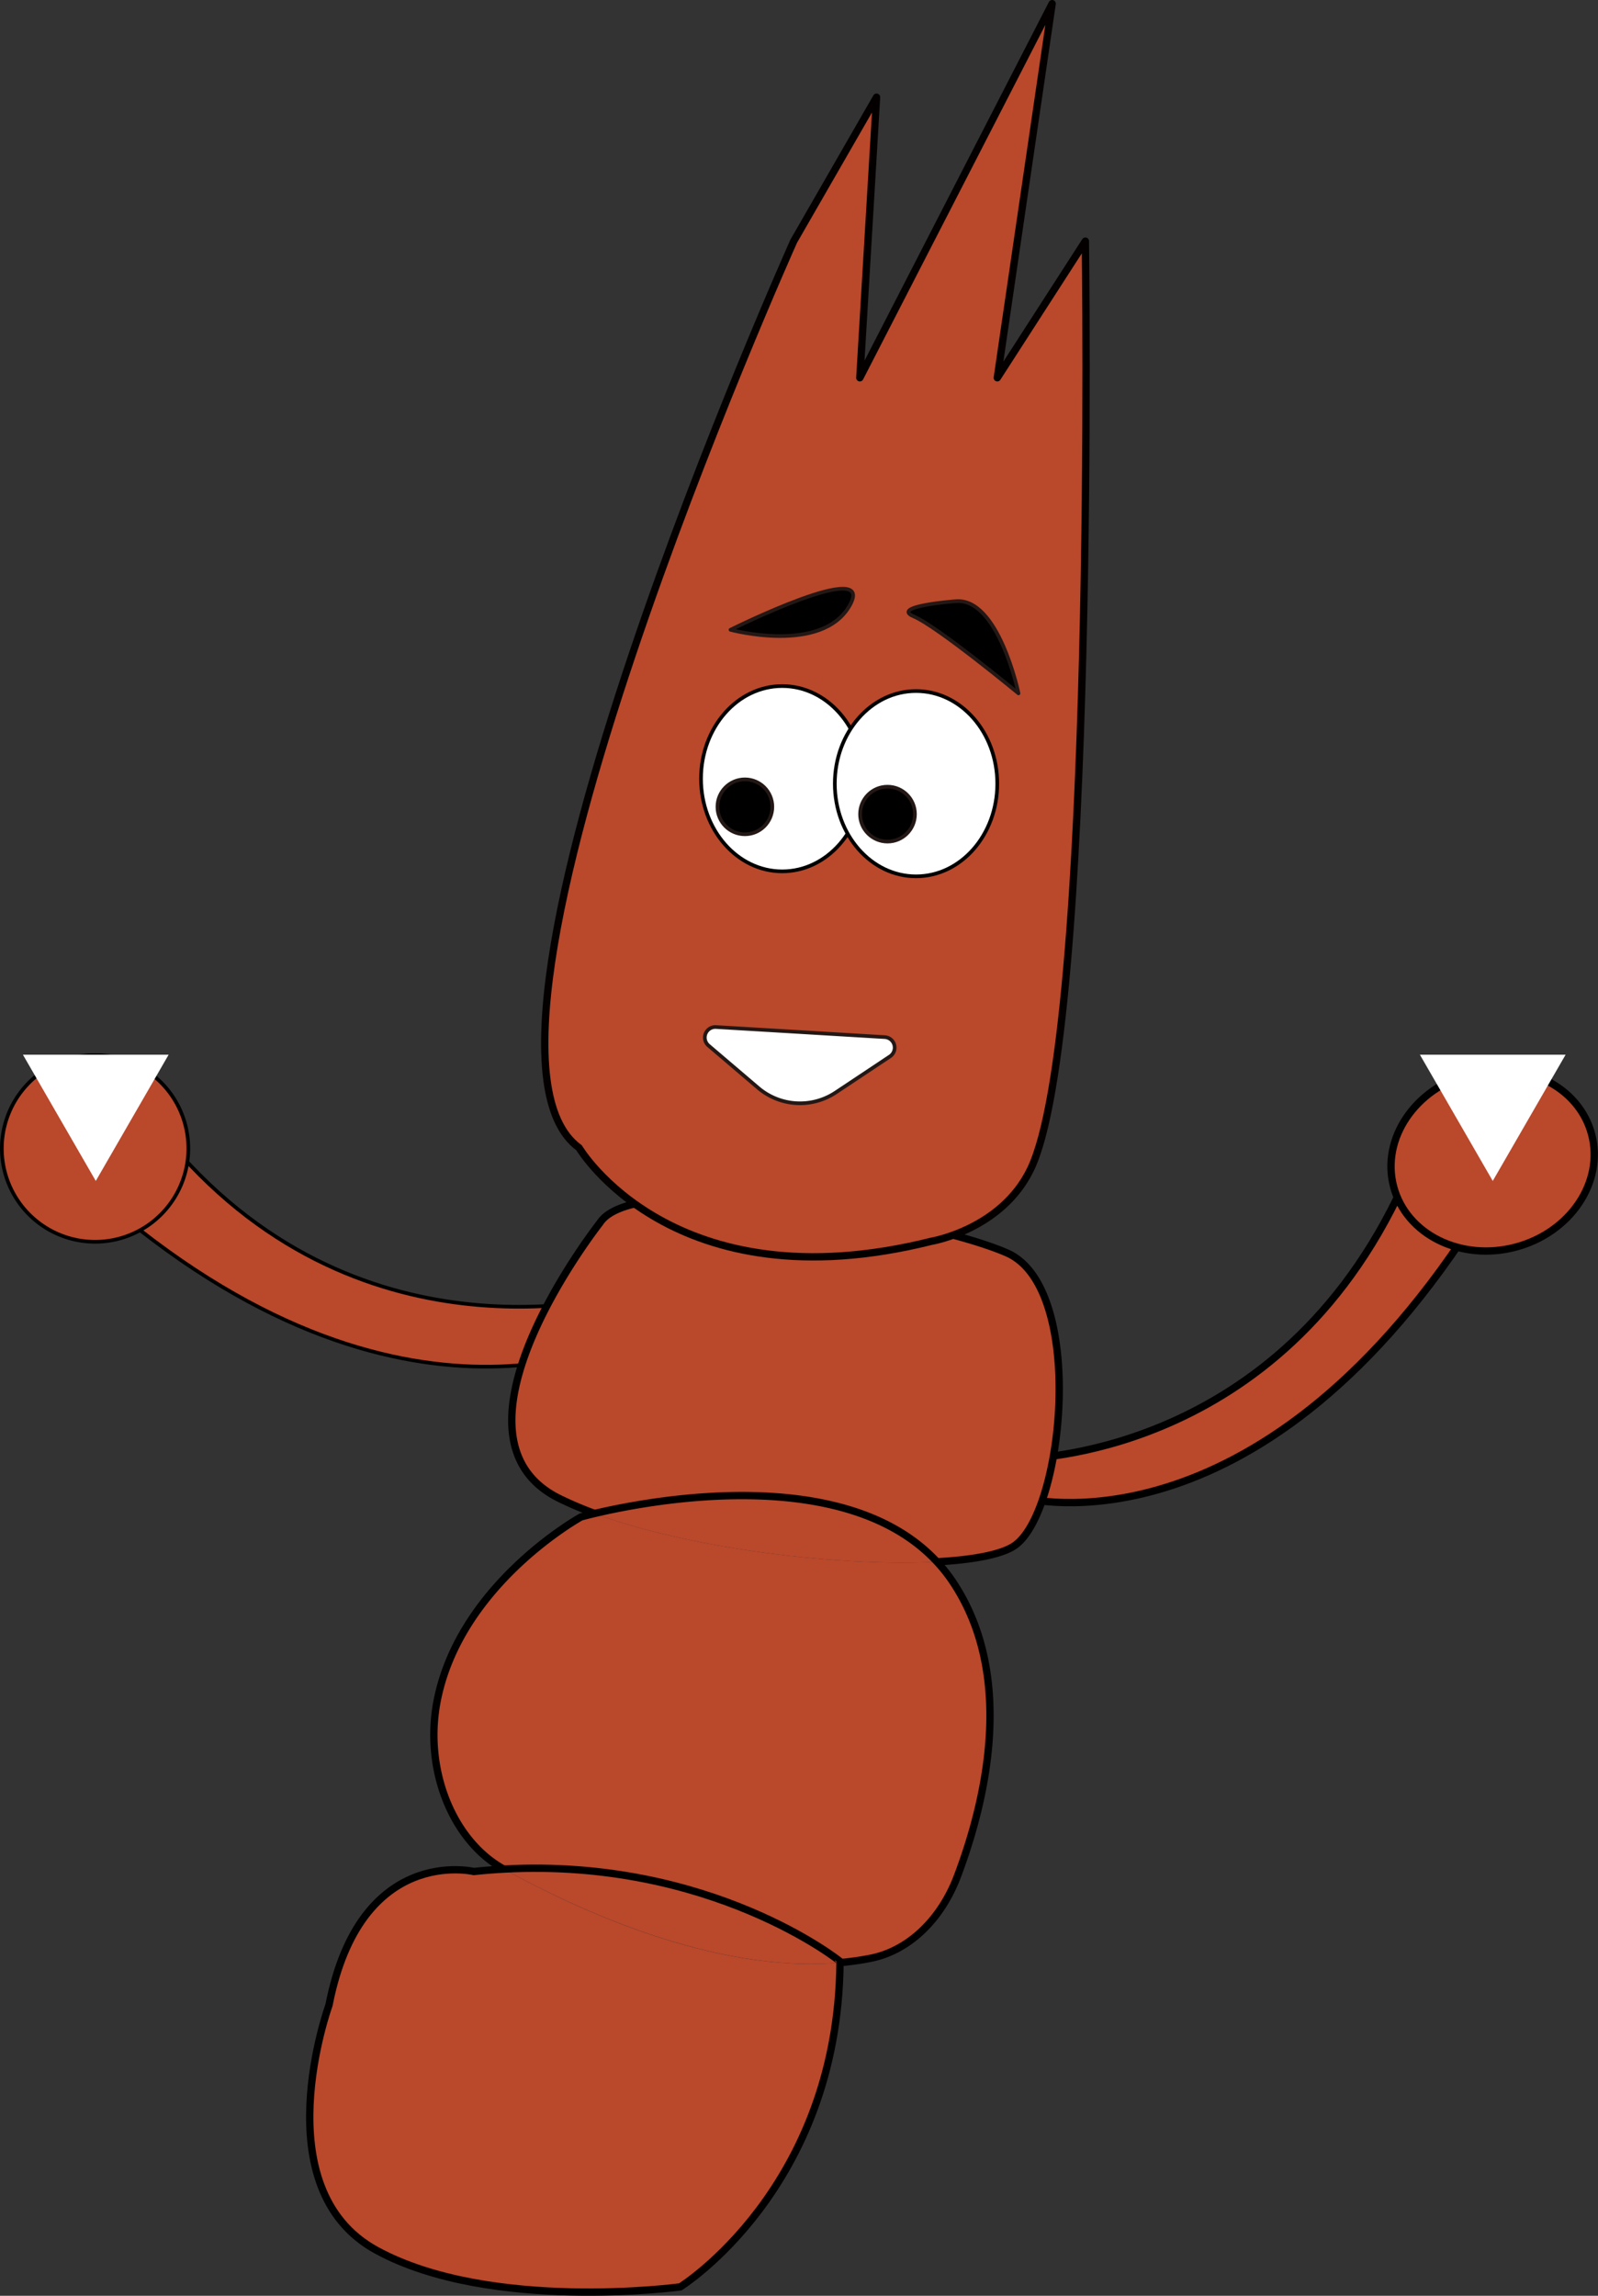 <svg id="shrimp" xmlns="http://www.w3.org/2000/svg" viewBox="0 0 436.97 627.43">
  <rect x="0" y="0" width="436.97" height="627.43" fill="#333333" stroke="none"/>
  <g>
    <g>
      <path d="M671.81,592.35c23-1.94,3.57,10.25,3.57,10.25s-61.08,36.53-144.71-34.36L545,548.51C597.38,613.14,669.06,592.58,671.81,592.35Z" transform="translate(-500.31 -238.5)" fill="#ba482b"/>
      <path d="M671.81,592.35c-2.75.23-74.43,20.79-126.86-43.84l-14.28,19.73c83.63,70.89,144.71,34.36,144.71,34.36S694.78,590.41,671.81,592.35Z" transform="translate(-500.31 -238.5)" fill="none" stroke="#000" stroke-miterlimit="10"/>
    </g>
    <path d="M540.91,573.29a25.5,25.5,0,1,1,6.31-35.51A25.51,25.51,0,0,1,540.91,573.29Z" transform="translate(-500.31 -238.5)" fill="#ba482b" stroke="#000" stroke-miterlimit="10"/>
  </g>
  <g>
    <g>
      <path d="M781.44,637.19c-21,4.82-1,10.74-1,10.74s62.71,16.91,122.17-74.48l-17.1-14.55C852.67,635.31,784,636.61,781.44,637.19Z" transform="translate(-500.31 -238.5)" fill="#ba482b"/>
      <path d="M781.44,637.19c2.51-.58,71.23-1.88,104.1-78.29l17.1,14.55c-59.46,91.39-122.17,74.48-122.17,74.48S760.44,642,781.44,637.19Z" transform="translate(-500.31 -238.5)" fill="none" stroke="#000" stroke-miterlimit="10" stroke-width="2"/>
    </g>
    <ellipse cx="908.48" cy="555.62" rx="28" ry="24.5" transform="translate(-612.06 11.86) rotate(-14.79)" fill="#ba482b" stroke="#000" stroke-miterlimit="10" stroke-width="2"/>
  </g>
  <g id="shrimpBody">
    <g>
      <path d="M730,774.88c-.57,61.81-43.68,88.62-43.68,88.62s-51.92,7-83.06-10-13-67-13-67c8.65-44,39.61-36.52,39.61-36.52q4.18-.45,8.22-.66C657.23,759.93,695.5,778,730,774.88Z" transform="translate(-500.31 -238.5)" fill="#ba482b"/>
      <path d="M662.87,652.14a100.09,100.09,0,0,1-9.62-4.09c-34.7-17.13,11.09-75.3,11.09-75.3,9.81-15.25,89.83-1.25,111.37,8.22s15.66,70.63,2,80c-3.52,2.41-11.18,3.86-21.21,4.39C731.32,638.18,677.4,648.69,662.87,652.14Z" transform="translate(-500.31 -238.5)" fill="#ba482b"/>
      <path d="M662.87,652.14c27,9.92,68,14.55,93.63,13.19a42.68,42.68,0,0,1,4.34,5.48c17.28,25.85,8.93,60.13,1.28,80.41-4.57,12.09-13.51,20.46-23.89,22.5a78.16,78.16,0,0,1-8.24,1.16c0-.11,0-.22,0-.33s-35.43-28.32-91.9-25.23l-.11-.06c-14.07-7.8-22-27.4-18-46.44,6.51-31.7,39.26-49.75,39.26-49.75S660.52,652.7,662.87,652.14Z" transform="translate(-500.31 -238.5)" fill="#ba482b"/>
      <path d="M730,774.88c-34.49,3.07-72.76-15-91.89-25.56,56.47-3.09,91.9,25.23,91.9,25.23S730,774.77,730,774.88Z" transform="translate(-500.31 -238.5)" fill="#ba482b"/>
      <path d="M756.5,665.33c-25.62,1.36-66.68-3.27-93.63-13.19C677.4,648.69,731.32,638.18,756.5,665.33Z" transform="translate(-500.31 -238.5)" fill="#ba482b"/>
    </g>
    <g>
      <path d="M638.1,749.32q-4,.21-8.22.66s-31-7.48-39.61,36.52c0,0-18.17,50,13,67s83.06,10,83.06,10,43.11-26.81,43.68-88.62c0-.11,0-.22,0-.33S694.57,746.23,638.1,749.32Z" transform="translate(-500.31 -238.5)" fill="none" stroke="#000" stroke-miterlimit="10" stroke-width="2"/>
      <path d="M730,774.88a78.16,78.16,0,0,0,8.24-1.16c10.38-2,19.32-10.41,23.89-22.5,7.65-20.28,16-54.56-1.28-80.41a42.68,42.68,0,0,0-4.34-5.48c-25.18-27.15-79.1-16.64-93.63-13.19-2.35.56-3.67.93-3.67.93s-32.75,18-39.26,49.75c-3.91,19,4,38.64,18,46.44l.11.06" transform="translate(-500.31 -238.5)" fill="none" stroke="#000" stroke-miterlimit="10" stroke-width="2"/>
      <path d="M756.5,665.33c10-.53,17.69-2,21.21-4.39,13.66-9.34,19.54-70.51-2-80s-101.56-23.47-111.37-8.22c0,0-45.79,58.17-11.09,75.3a100.09,100.09,0,0,0,9.62,4.09" transform="translate(-500.31 -238.5)" fill="none" stroke="#000" stroke-miterlimit="10" stroke-width="2"/>
    </g>
  </g>
  <g id="shrimpHead">
    <g>
      <path d="M797.15,304.4s3,216.31-15,253.68c-8,16.47-27.1,19.66-27.1,19.66-70.76,17.7-96.35-25.56-96.35-25.56-39.54-28.86,58.71-247.78,58.71-247.78L740,265.06l-4.52,76.69L788.12,239.5l-15,102.25Z" transform="translate(-500.31 -238.5)" fill="#ba482b"/>
      <path d="M717.36,304.4s-98.25,218.92-58.71,247.78c0,0,25.59,43.26,96.35,25.56,0,0,19.14-3.19,27.1-19.66,18.07-37.37,15-253.68,15-253.68l-24.08,37.35,15-102.25L735.43,341.75,740,265.06Z" transform="translate(-500.31 -238.5)" fill="none" stroke="#040000" stroke-linecap="round" stroke-linejoin="round" stroke-width="2"/>
    </g>
    <path id="shrimpMouth" d="M707.65,535.83l-13.59-11.58a2.88,2.88,0,0,1,2-5.07l46.19,2.76a2.88,2.88,0,0,1,1.42,5.27l-14.86,9.88A17.64,17.64,0,0,1,707.65,535.83Z" transform="translate(-500.31 -238.5)" fill="#fff" stroke="#231815" stroke-linecap="round" stroke-linejoin="round"/>
    <ellipse cx="213.9" cy="212.82" rx="22.21" ry="25.32" fill="#fff" stroke="#000" stroke-miterlimit="10"/>
    <ellipse cx="250.49" cy="214.18" rx="22.21" ry="25.32" fill="#fff" stroke="#000" stroke-miterlimit="10"/>
  </g>
  <g id="eye">
    <circle cx="203.69" cy="220.5" r="7.5" stroke="#231815" stroke-linecap="round" stroke-linejoin="round"/>
    <circle cx="242.69" cy="222.5" r="7.5" stroke="#231815" stroke-linecap="round" stroke-linejoin="round"/>
  </g>
  <g id="eyebrow">
    <path id="right" d="M700.06,410.62s40.21-20,32.58-6.61S700.06,410.62,700.06,410.62Z" transform="translate(-500.31 -238.5)" stroke="#231815" stroke-linecap="round" stroke-linejoin="round"/>
    <path id="left" d="M778.82,428s-5.49-26.38-17.3-25.18c0,0-17.93,1.35-11.36,4.14S778.82,428,778.82,428Z" transform="translate(-500.31 -238.5)" stroke="#231815" stroke-linecap="round" stroke-linejoin="round"/>
  </g>
  <g id="arrow">
    <polygon id="al" points="26.19 322.75 46.11 288.25 6.27 288.25 26.19 322.75" fill="#fff"/>
    <polygon id="ar" points="408.19 322.75 428.11 288.25 388.27 288.25 408.19 322.75" fill="#fff"/>
  </g>
</svg>
